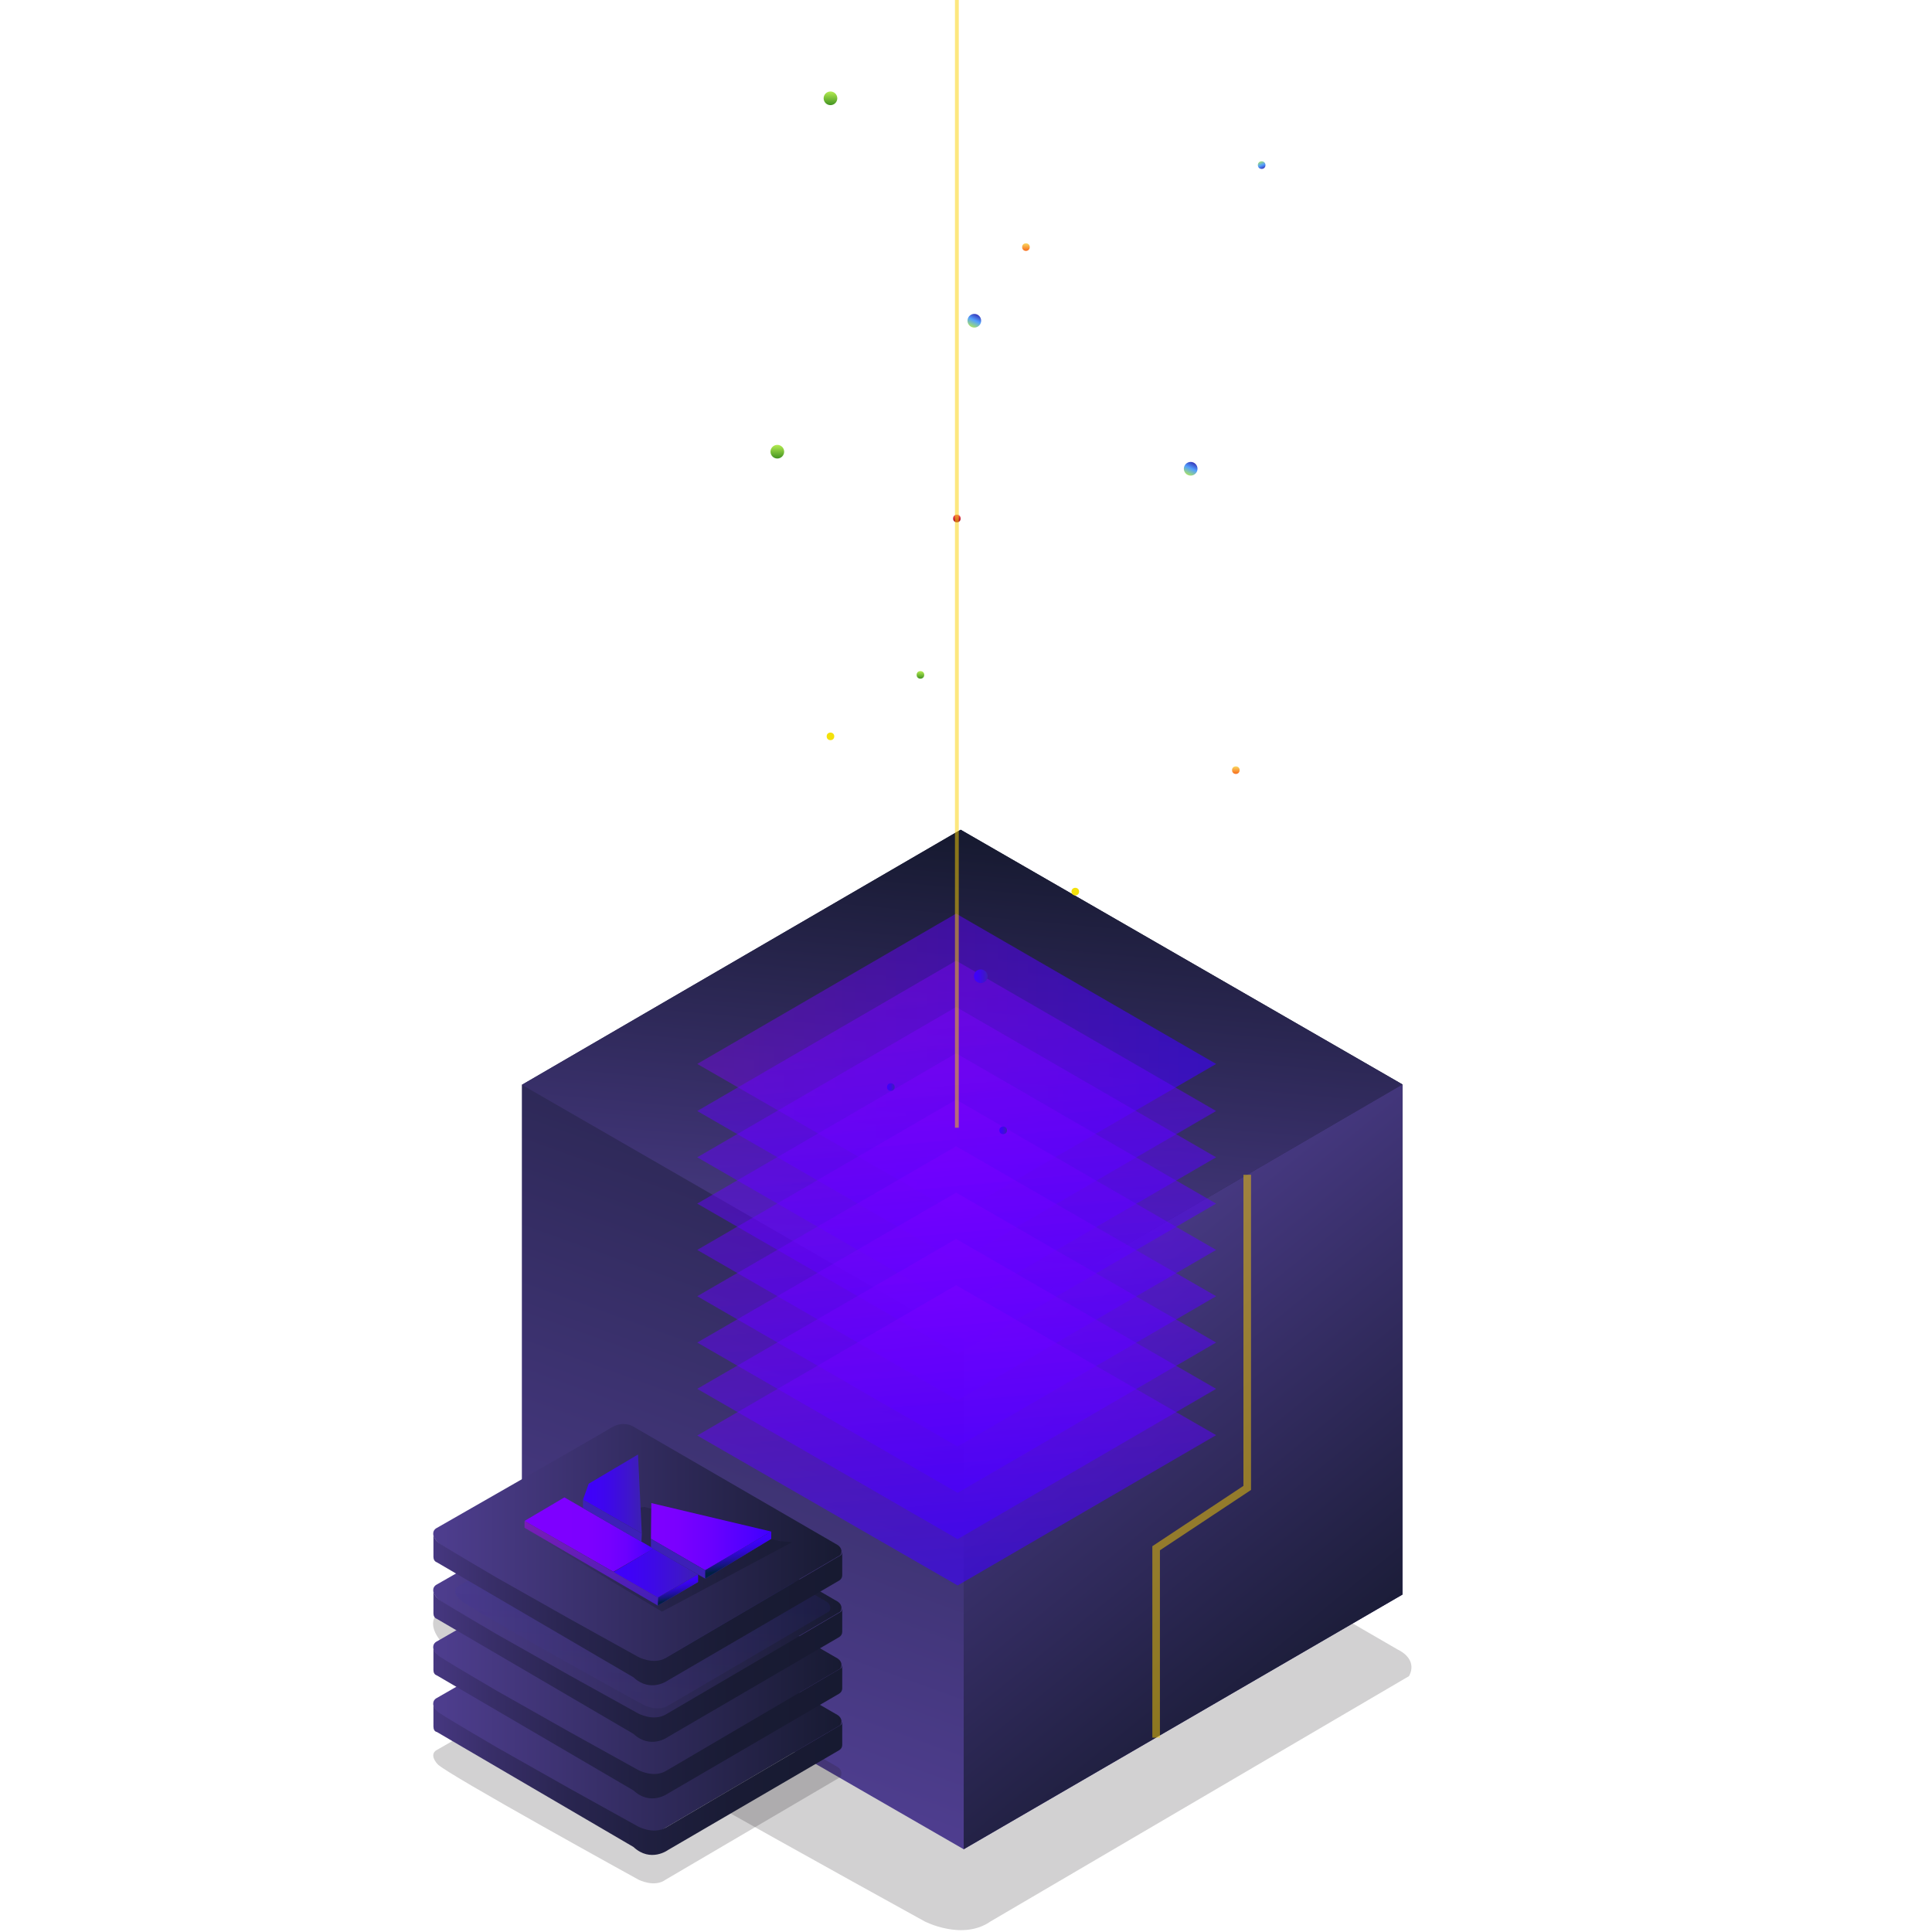 <?xml version="1.0" encoding="UTF-8"?>
<svg width="509px" height="509px" viewBox="0 0 509 509" version="1.1" xmlns="http://www.w3.org/2000/svg" xmlns:xlink="http://www.w3.org/1999/xlink">
    <!-- Generator: Sketch 52.5 (67469) - http://www.bohemiancoding.com/sketch -->
    <title>lightarian-end</title>
    <desc>Created with Sketch.</desc>
    <defs>
        <linearGradient x1="35.536%" y1="96.631%" x2="64.467%" y2="3.375%" id="linearGradient-1">
            <stop stop-color="#4F3E90" offset="0%"></stop>
            <stop stop-color="#171A31" offset="100%"></stop>
        </linearGradient>
        <linearGradient x1="42.775%" y1="96.582%" x2="57.228%" y2="3.398%" id="linearGradient-2">
            <stop stop-color="#4F3E90" offset="0%"></stop>
            <stop stop-color="#171A31" offset="100%"></stop>
        </linearGradient>
        <linearGradient x1="31.559%" y1="10.537%" x2="68.441%" y2="89.503%" id="linearGradient-3">
            <stop stop-color="#4F3E90" offset="0%"></stop>
            <stop stop-color="#171A31" offset="100%"></stop>
        </linearGradient>
        <linearGradient x1="43.449%" y1="49.852%" x2="70.781%" y2="49.852%" id="linearGradient-4">
            <stop stop-color="#7F00FF" stop-opacity="0.4" offset="1.916698e-05%"></stop>
            <stop stop-color="#3D00FF" stop-opacity="0.6" offset="100%"></stop>
        </linearGradient>
        <linearGradient x1="0.034%" y1="50.015%" x2="100.004%" y2="50.015%" id="linearGradient-5">
            <stop stop-color="#7F00FF" stop-opacity="0.4" offset="1.916698e-05%"></stop>
            <stop stop-color="#3D00FF" stop-opacity="0.6" offset="100%"></stop>
        </linearGradient>
        <linearGradient x1="42.771%" y1="3.315%" x2="57.265%" y2="96.683%" id="linearGradient-6">
            <stop stop-color="#7F00FF" stop-opacity="0.4" offset="1.916698e-05%"></stop>
            <stop stop-color="#3D00FF" stop-opacity="0.6" offset="100%"></stop>
        </linearGradient>
        <linearGradient x1="42.771%" y1="3.323%" x2="57.265%" y2="96.691%" id="linearGradient-7">
            <stop stop-color="#7F00FF" stop-opacity="0.4" offset="1.916698e-05%"></stop>
            <stop stop-color="#3D00FF" stop-opacity="0.6" offset="100%"></stop>
        </linearGradient>
        <linearGradient x1="42.771%" y1="3.33%" x2="57.265%" y2="96.698%" id="linearGradient-8">
            <stop stop-color="#7F00FF" stop-opacity="0.4" offset="1.916698e-05%"></stop>
            <stop stop-color="#3D00FF" stop-opacity="0.6" offset="100%"></stop>
        </linearGradient>
        <linearGradient x1="42.771%" y1="3.338%" x2="57.265%" y2="96.706%" id="linearGradient-9">
            <stop stop-color="#7F00FF" stop-opacity="0.4" offset="1.916698e-05%"></stop>
            <stop stop-color="#3D00FF" stop-opacity="0.6" offset="100%"></stop>
        </linearGradient>
        <linearGradient x1="42.771%" y1="3.222%" x2="57.265%" y2="96.708%" id="linearGradient-10">
            <stop stop-color="#7F00FF" stop-opacity="0.4" offset="1.916698e-05%"></stop>
            <stop stop-color="#3D00FF" stop-opacity="0.6" offset="100%"></stop>
        </linearGradient>
        <linearGradient x1="42.771%" y1="3.23%" x2="57.265%" y2="96.716%" id="linearGradient-11">
            <stop stop-color="#7F00FF" stop-opacity="0.4" offset="1.916698e-05%"></stop>
            <stop stop-color="#3D00FF" stop-opacity="0.6" offset="100%"></stop>
        </linearGradient>
        <linearGradient x1="42.771%" y1="3.238%" x2="57.265%" y2="96.723%" id="linearGradient-12">
            <stop stop-color="#7F00FF" stop-opacity="0.4" offset="1.916698e-05%"></stop>
            <stop stop-color="#3D00FF" stop-opacity="0.6" offset="100%"></stop>
        </linearGradient>
        <linearGradient x1="42.771%" y1="3.245%" x2="57.265%" y2="96.731%" id="linearGradient-13">
            <stop stop-color="#7F00FF" stop-opacity="0.4" offset="1.916698e-05%"></stop>
            <stop stop-color="#3D00FF" stop-opacity="0.6" offset="100%"></stop>
        </linearGradient>
        <linearGradient x1="2.312%" y1="52.369%" x2="98.256%" y2="52.369%" id="linearGradient-14">
            <stop stop-color="#3F00FC" offset="2.945171e-05%"></stop>
            <stop stop-color="#3F02F7" offset="20.77%"></stop>
            <stop stop-color="#3E09E7" offset="46.72%"></stop>
            <stop stop-color="#3E14CE" offset="75.31%"></stop>
            <stop stop-color="#3D20B2" offset="100%"></stop>
        </linearGradient>
        <linearGradient x1="69.991%" y1="-5.225%" x2="20.296%" y2="100%" id="linearGradient-15">
            <stop stop-color="#3023AE" offset="0%"></stop>
            <stop stop-color="#53A0FD" offset="47.525%"></stop>
            <stop stop-color="#B4EC51" offset="100%"></stop>
        </linearGradient>
        <linearGradient x1="65.017%" y1="111.468%" x2="15.187%" y2="-4.837%" id="linearGradient-16">
            <stop stop-color="#3023AE" offset="0%"></stop>
            <stop stop-color="#53A0FD" offset="47.525%"></stop>
            <stop stop-color="#B4EC51" offset="100%"></stop>
        </linearGradient>
        <linearGradient x1="50%" y1="0%" x2="50%" y2="100%" id="linearGradient-17">
            <stop stop-color="#B4EC51" offset="0%"></stop>
            <stop stop-color="#429321" offset="100%"></stop>
        </linearGradient>
        <linearGradient x1="50%" y1="0%" x2="50%" y2="100%" id="linearGradient-18">
            <stop stop-color="#FAD961" offset="0%"></stop>
            <stop stop-color="#F76B1C" offset="100%"></stop>
        </linearGradient>
        <linearGradient x1="50%" y1="0%" x2="50%" y2="100%" id="linearGradient-19">
            <stop stop-color="#F5515F" offset="0%"></stop>
            <stop stop-color="#9F041B" offset="100%"></stop>
        </linearGradient>
        <linearGradient x1="1.417%" y1="50.222%" x2="100.678%" y2="50.222%" id="linearGradient-20">
            <stop stop-color="#3F00FC" offset="2.945171e-05%"></stop>
            <stop stop-color="#3F02F7" offset="20.77%"></stop>
            <stop stop-color="#3E09E7" offset="46.72%"></stop>
            <stop stop-color="#3E14CE" offset="75.31%"></stop>
            <stop stop-color="#3D20B2" offset="100%"></stop>
        </linearGradient>
        <linearGradient x1="3.37%" y1="49.68%" x2="100.05%" y2="49.68%" id="linearGradient-21">
            <stop stop-color="#3F00FC" offset="2.945171e-05%"></stop>
            <stop stop-color="#3F02F7" offset="20.77%"></stop>
            <stop stop-color="#3E09E7" offset="46.72%"></stop>
            <stop stop-color="#3E14CE" offset="75.31%"></stop>
            <stop stop-color="#3D20B2" offset="100%"></stop>
        </linearGradient>
        <linearGradient x1="-0.017%" y1="50.011%" x2="99.992%" y2="50.011%" id="linearGradient-22">
            <stop stop-color="#4F3E90" offset="0%"></stop>
            <stop stop-color="#171A31" offset="100%"></stop>
        </linearGradient>
        <linearGradient x1="-0.029%" y1="50.302%" x2="99.949%" y2="50.302%" id="linearGradient-23">
            <stop stop-color="#463780" offset="0%"></stop>
            <stop stop-color="#382E68" offset="14.33%"></stop>
            <stop stop-color="#292550" offset="33.08%"></stop>
            <stop stop-color="#1F1F3F" offset="52.89%"></stop>
            <stop stop-color="#191B34" offset="74.26%"></stop>
            <stop stop-color="#171A31" offset="100%"></stop>
        </linearGradient>
        <linearGradient x1="-0.017%" y1="49.987%" x2="99.992%" y2="49.987%" id="linearGradient-24">
            <stop stop-color="#4F3E90" offset="0%"></stop>
            <stop stop-color="#171A31" offset="100%"></stop>
        </linearGradient>
        <linearGradient x1="-0.029%" y1="50.263%" x2="99.949%" y2="50.263%" id="linearGradient-25">
            <stop stop-color="#463780" offset="0%"></stop>
            <stop stop-color="#382E68" offset="14.33%"></stop>
            <stop stop-color="#292550" offset="33.08%"></stop>
            <stop stop-color="#1F1F3F" offset="52.89%"></stop>
            <stop stop-color="#191B34" offset="74.26%"></stop>
            <stop stop-color="#171A31" offset="100%"></stop>
        </linearGradient>
        <linearGradient x1="-0.017%" y1="50.122%" x2="99.992%" y2="50.122%" id="linearGradient-26">
            <stop stop-color="#4F3E90" offset="0%"></stop>
            <stop stop-color="#171A31" offset="100%"></stop>
        </linearGradient>
        <linearGradient x1="-0.029%" y1="50.225%" x2="99.949%" y2="50.225%" id="linearGradient-27">
            <stop stop-color="#463780" offset="0%"></stop>
            <stop stop-color="#382E68" offset="14.33%"></stop>
            <stop stop-color="#292550" offset="33.08%"></stop>
            <stop stop-color="#1F1F3F" offset="52.89%"></stop>
            <stop stop-color="#191B34" offset="74.26%"></stop>
            <stop stop-color="#171A31" offset="100%"></stop>
        </linearGradient>
        <linearGradient x1="42.902%" y1="95.247%" x2="57.007%" y2="4.355%" id="linearGradient-28">
            <stop stop-color="#4F3E90" stop-opacity="0.6" offset="0%"></stop>
            <stop stop-color="#171ABF" stop-opacity="0.4" offset="100%"></stop>
        </linearGradient>
        <linearGradient x1="-0.017%" y1="50.097%" x2="99.992%" y2="50.097%" id="linearGradient-29">
            <stop stop-color="#4F3E90" offset="0%"></stop>
            <stop stop-color="#171A31" offset="100%"></stop>
        </linearGradient>
        <linearGradient x1="-0.029%" y1="50.186%" x2="99.949%" y2="50.186%" id="linearGradient-30">
            <stop stop-color="#463780" offset="0%"></stop>
            <stop stop-color="#382E68" offset="14.33%"></stop>
            <stop stop-color="#292550" offset="33.08%"></stop>
            <stop stop-color="#1F1F3F" offset="52.89%"></stop>
            <stop stop-color="#191B34" offset="74.26%"></stop>
            <stop stop-color="#171A31" offset="100%"></stop>
        </linearGradient>
        <linearGradient x1="-0.01%" y1="50.1%" x2="99.955%" y2="50.1%" id="linearGradient-31">
            <stop stop-color="#463780" offset="0%"></stop>
            <stop stop-color="#382E68" offset="14.33%"></stop>
            <stop stop-color="#292550" offset="33.08%"></stop>
            <stop stop-color="#1F1F3F" offset="52.89%"></stop>
            <stop stop-color="#191B34" offset="74.26%"></stop>
            <stop stop-color="#171A31" offset="100%"></stop>
        </linearGradient>
        <linearGradient x1="-0.022%" y1="50.146%" x2="99.831%" y2="50.146%" id="linearGradient-32">
            <stop stop-color="#7F00FF" offset="1.916698e-05%"></stop>
            <stop stop-color="#7D00FF" offset="48.89%"></stop>
            <stop stop-color="#7600FF" offset="66.5%"></stop>
            <stop stop-color="#6B00FF" offset="79.05%"></stop>
            <stop stop-color="#5A00FF" offset="89.2%"></stop>
            <stop stop-color="#4400FF" offset="97.79%"></stop>
            <stop stop-color="#3D00FF" offset="100%"></stop>
        </linearGradient>
        <linearGradient x1="0.14%" y1="49.998%" x2="99.99%" y2="49.998%" id="linearGradient-33">
            <stop stop-color="#3F00FC" offset="2.945171e-05%"></stop>
            <stop stop-color="#3F02F7" offset="20.77%"></stop>
            <stop stop-color="#3E09E7" offset="46.72%"></stop>
            <stop stop-color="#3E14CE" offset="75.31%"></stop>
            <stop stop-color="#3D20B2" offset="100%"></stop>
        </linearGradient>
        <linearGradient x1="42.283%" y1="-23.438%" x2="59.639%" y2="109.301%" id="linearGradient-34">
            <stop stop-color="#851CB7" offset="2.945171e-05%"></stop>
            <stop stop-color="#3D20B7" offset="100%"></stop>
        </linearGradient>
        <linearGradient x1="-0.226%" y1="50.103%" x2="99.783%" y2="50.103%" id="linearGradient-35">
            <stop stop-color="#3F00FC" offset="2.945171e-05%"></stop>
            <stop stop-color="#3F02F7" offset="20.77%"></stop>
            <stop stop-color="#3E09E7" offset="46.72%"></stop>
            <stop stop-color="#3E14CE" offset="75.31%"></stop>
            <stop stop-color="#3D20B2" offset="100%"></stop>
        </linearGradient>
        <linearGradient x1="0.124%" y1="49.913%" x2="100.109%" y2="49.913%" id="linearGradient-36">
            <stop stop-color="#7F00FF" offset="1.916698e-05%"></stop>
            <stop stop-color="#7A00FF" offset="22.24%"></stop>
            <stop stop-color="#6A00FF" offset="50.03%"></stop>
            <stop stop-color="#5100FF" offset="80.64%"></stop>
            <stop stop-color="#3D00FF" offset="100%"></stop>
        </linearGradient>
        <linearGradient x1="43.689%" y1="19.316%" x2="56.254%" y2="79.933%" id="linearGradient-37">
            <stop stop-color="#3F00FC" offset="2.945171e-05%"></stop>
            <stop stop-color="#3D01F7" offset="12%"></stop>
            <stop stop-color="#3804E7" offset="27%"></stop>
            <stop stop-color="#2F08CE" offset="43.6%"></stop>
            <stop stop-color="#230EAA" offset="61.36%"></stop>
            <stop stop-color="#14167C" offset="80.05%"></stop>
            <stop stop-color="#012045" offset="99.23%"></stop>
            <stop stop-color="#002043" offset="100%"></stop>
        </linearGradient>
        <linearGradient x1="44.598%" y1="21.028%" x2="55.649%" y2="78.898%" id="linearGradient-38">
            <stop stop-color="#3F00FC" offset="2.945171e-05%"></stop>
            <stop stop-color="#3D01F7" offset="12%"></stop>
            <stop stop-color="#3804E7" offset="27%"></stop>
            <stop stop-color="#2F08CE" offset="43.6%"></stop>
            <stop stop-color="#230EAA" offset="61.36%"></stop>
            <stop stop-color="#14167C" offset="80.05%"></stop>
            <stop stop-color="#012045" offset="99.23%"></stop>
            <stop stop-color="#002043" offset="100%"></stop>
        </linearGradient>
    </defs>
    <g id="lightarian-end" stroke="none" stroke-width="1" fill="none" fill-rule="evenodd">
        <g transform="translate(113.493, 0)">
            <path d="M2.6,424.5 C2.6,424.5 -2.4,426.9 3.4,433.3 C9.1,439.6 130.1,506.2 130.1,506.2 C130.1,506.2 140.1,511.4 147.5,506.2 L257.7,441.6 C257.7,441.6 260.5,437.4 254.6,434.5 L128.1,361.2 C128.1,361.2 121.7,356.2 113.2,361.2 C104.7,366.2 2.6,424.5 2.6,424.5 Z" id="Path" fill="#1E1A21" opacity="0.2"></path>
            <polygon id="XMLID_20_" fill="url(#linearGradient-1)" points="24 420.1 24 285.8 139.6 218.6 256 285.7 256 420.1 140.4 487.2"></polygon>
            <polygon id="XMLID_49_" fill="url(#linearGradient-2)" points="139.6 218.6 256 285.7 140.4 352.9 24 285.8"></polygon>
            <polygon id="XMLID_50_" fill="url(#linearGradient-3)" points="140.4 487.2 140.4 352.9 256 285.7 256 420.1"></polygon>
            <g id="XMLID_97_" transform="translate(70, 240)">
                <g id="XMLID_98_-link" fill="url(#linearGradient-5)">
                    <polygon id="XMLID_98_" points="68.4 0.7 136.9 40.3 68.8 79.8 0.2 40.3"></polygon>
                </g>
                <polygon id="XMLID_109_" fill="url(#linearGradient-6)" points="68.4 13.1 136.9 52.7 68.8 92.3 0.2 52.7"></polygon>
                <polygon id="XMLID_108_" fill="url(#linearGradient-7)" points="68.4 25.3 136.9 64.9 68.8 104.5 0.2 64.9"></polygon>
                <polygon id="XMLID_107_" fill="url(#linearGradient-8)" points="68.4 37.5 136.9 77.1 68.8 116.7 0.2 77.1"></polygon>
                <polygon id="XMLID_105_" fill="url(#linearGradient-9)" points="68.4 49.7 136.9 89.3 68.8 128.9 0.2 89.3"></polygon>
                <polygon id="XMLID_104_" fill="url(#linearGradient-10)" points="68.4 62 136.9 101.5 68.8 141.1 0.2 101.5"></polygon>
                <polygon id="XMLID_103_" fill="url(#linearGradient-11)" points="68.4 74.2 136.9 113.7 68.8 153.3 0.2 113.7"></polygon>
                <polygon id="XMLID_101_" fill="url(#linearGradient-12)" points="68.4 86.4 136.9 125.9 68.8 165.5 0.2 125.9"></polygon>
                <polygon id="XMLID_100_" fill="url(#linearGradient-13)" points="68.4 98.6 136.9 138.1 68.8 177.7 0.2 138.2"></polygon>
            </g>
            <polyline id="XMLID_56_" stroke="#FBCF00" stroke-width="2" opacity="0.5" points="215.1 309.5 215.1 392 191.1 407.9 191.1 457.8"></polyline>
            <circle id="XMLID_304_" fill="url(#linearGradient-14)" cx="150.8" cy="297.8" r="1"></circle>
            <circle id="XMLID_302_" fill="#F3E10B" cx="105.3" cy="194" r="1"></circle>
            <circle id="XMLID_37_" fill="url(#linearGradient-15)" cx="200.2" cy="123.5" r="1.8"></circle>
            <circle id="XMLID_43_" fill="url(#linearGradient-16)" cx="218.9" cy="43.5" r="1"></circle>
            <circle id="XMLID_143_" fill="url(#linearGradient-17)" cx="91.3" cy="119" r="1.8"></circle>
            <circle id="XMLID_142_" fill="url(#linearGradient-18)" cx="212.1" cy="202.9" r="1"></circle>
            <circle id="XMLID_140_" fill="url(#linearGradient-19)" cx="138.6" cy="136.6" r="1"></circle>
            <circle id="XMLID_73_" fill="url(#linearGradient-20)" cx="144.9" cy="257.2" r="1.8"></circle>
            <circle id="XMLID_72_" fill="url(#linearGradient-17)" cx="129" cy="177.8" r="1"></circle>
            <circle id="XMLID_71_" fill="url(#linearGradient-21)" cx="121.2" cy="286.4" r="1"></circle>
            <circle id="XMLID_70_" fill="#F3E10B" cx="169.8" cy="234.9" r="1"></circle>
            <circle id="XMLID_369_" fill="url(#linearGradient-17)" cx="105.3" cy="25.9" r="1.8"></circle>
            <circle id="XMLID_359_" fill="url(#linearGradient-15)" cx="143.2" cy="84.5" r="1.8"></circle>
            <circle id="XMLID_358_" fill="url(#linearGradient-18)" cx="156.8" cy="65.1" r="1"></circle>
            <g id="Group" transform="translate(0, 375)">
                <path d="M1.5,86.1 C1.5,86.1 -0.6,87.1 1.8,89.8 C4.2,92.4 54.7,120.2 54.7,120.2 C54.7,120.2 58.9,122.4 61.9,120.2 L107.9,93.2 C107.9,93.2 109.1,91.4 106.6,90.2 L53.8,59.6 C53.8,59.6 51.1,57.5 47.6,59.6 C44,61.7 1.5,86.1 1.5,86.1 Z" id="Path" fill="#1E1A21" opacity="0.2"></path>
                <path d="M1.5,72.4 C1.5,72.4 -0.6,73.4 1.8,76.1 C4.2,78.7 54.7,106.5 54.7,106.5 C54.7,106.5 58.9,108.7 61.9,106.5 L107.9,79.5 C107.9,79.5 109.1,77.7 106.6,76.5 L53.8,45.9 C53.8,45.9 51.1,43.8 47.6,45.9 C44,48 1.5,72.4 1.5,72.4 Z" id="Path" fill="url(#linearGradient-22)"></path>
                <path d="M0.7,79.9 L0.699,73.6 C0.699,73.6 0.6,75.3 2.6,76.5 C4.5,77.8 17.3,85.3 17.3,85.3 L36.4,96.1 L54.6,106.2 C54.6,106.2 58.6,108.4 61.9,106.5 C65.1,104.6 108.1,79.4 108.1,79.4 C108.1,79.4 108.5,78.9 108.4,77.9 L108.4,84.7 C108.4,85.3 108.1,85.8 107.6,86.1 L62.5,112.4 C62.5,112.4 57.9,115.8 53.4,111.6 L1.6,81.3 C1,81.2 0.7,80.6 0.7,79.9 Z" id="Path" fill="url(#linearGradient-23)"></path>
                <path d="M1.5,57.5 C1.5,57.5 -0.6,58.5 1.8,61.2 C4.2,63.8 54.7,91.6 54.7,91.6 C54.7,91.6 58.9,93.8 61.9,91.6 L107.9,64.6 C107.9,64.6 109.1,62.8 106.6,61.6 L53.8,31 C53.8,31 51.1,28.9 47.6,31 C44,33.1 1.5,57.5 1.5,57.5 Z" id="Path" fill="url(#linearGradient-24)"></path>
                <path d="M0.7,65 L0.699,58.7 C0.699,58.7 0.6,60.4 2.6,61.6 C4.5,62.9 17.3,70.4 17.3,70.4 L36.4,81.2 L54.6,91.3 C54.6,91.3 58.6,93.5 61.9,91.6 C65.1,89.7 108.1,64.5 108.1,64.5 C108.1,64.5 108.5,64 108.4,63 L108.4,69.8 C108.4,70.4 108.1,70.9 107.6,71.2 L62.5,97.5 C62.5,97.5 57.9,100.9 53.4,96.7 L1.6,66.4 C1,66.2 0.7,65.7 0.7,65 Z" id="Path" fill="url(#linearGradient-25)"></path>
                <path d="M1.5,42.5 C1.5,42.5 -0.6,43.5 1.8,46.2 C4.2,48.8 54.7,76.6 54.7,76.6 C54.7,76.6 58.9,78.8 61.9,76.6 L107.9,49.6 C107.9,49.6 109.1,47.8 106.6,46.6 L53.8,16 C53.8,16 51.1,13.9 47.6,16 C44,18.2 1.5,42.5 1.5,42.5 Z" id="Path" fill="url(#linearGradient-26)"></path>
                <path d="M0.7,50.1 L0.699,43.8 C0.699,43.8 0.6,45.5 2.6,46.7 C4.5,48 17.3,55.5 17.3,55.5 L36.4,66.3 L54.6,76.4 C54.6,76.4 58.6,78.6 61.9,76.7 C65.2,74.8 108.1,49.6 108.1,49.6 C108.1,49.6 108.5,49.1 108.4,48.1 L108.4,54.9 C108.4,55.5 108.1,56 107.6,56.3 L62.5,82.6 C62.5,82.6 57.9,86 53.4,81.8 L1.6,51.5 C1,51.3 0.7,50.7 0.7,50.1 Z" id="Path" fill="url(#linearGradient-27)"></path>
                <path d="M7.2,42.9 C7.2,42.9 5.3,43.9 7.5,46.3 C9.7,48.7 56.1,74.2 56.1,74.2 C56.1,74.2 59.9,76.2 62.8,74.2 L105,49.5 C105,49.5 106.1,47.9 103.8,46.7 L55.3,18.7 C55.3,18.7 52.8,16.8 49.6,18.7 C46.3,20.5 7.2,42.9 7.2,42.9 Z" id="Path" fill="url(#linearGradient-28)" opacity="0.25"></path>
                <g id="Path">
                    <path d="M1.5,27.6 C1.5,27.6 -0.6,28.6 1.8,31.3 C4.2,33.9 54.7,61.7 54.7,61.7 C54.7,61.7 58.9,63.9 61.9,61.7 L107.9,34.7 C107.9,34.7 109.1,32.9 106.6,31.7 L53.8,1.1 C53.8,1.1 51.1,-1 47.6,1.1 C44,3.3 1.5,27.6 1.5,27.6 Z" fill="url(#linearGradient-29)"></path>
                    <path d="M0.7,35.2 L0.699,28.9 C0.699,28.9 0.6,30.6 2.6,31.8 C4.5,33.1 17.3,40.6 17.3,40.6 L36.4,51.4 L54.6,61.5 C54.6,61.5 58.6,63.7 61.9,61.8 C65.1,59.9 108.1,34.7 108.1,34.7 C108.1,34.7 108.5,34.2 108.4,33.2 L108.4,40 C108.4,40.6 108.1,41.1 107.6,41.4 L62.5,67.7 C62.5,67.7 57.9,71.1 53.4,66.9 L1.6,36.6 C1,36.4 0.7,35.8 0.7,35.2 Z" fill="url(#linearGradient-30)"></path>
                </g>
                <polygon id="Path" fill="url(#linearGradient-31)" opacity="0.6" points="24.7 27.8 60.9 49.6 95.2 31.3 91.8 31 56.2 22"></polygon>
                <g transform="translate(24, 8)" id="Path">
                    <polygon fill="url(#linearGradient-32)" points="0.7 17.7 11.2 11.5 34.7 25 24.1 31.1"></polygon>
                    <polygon fill="url(#linearGradient-33)" points="46.4 31.8 34.6 25 24.1 31.2 35.8 37.9"></polygon>
                    <polygon fill="url(#linearGradient-34)" points="0.7 17.7 0.7 19.5 35.8 40 46.4 33.8 46.4 31.8 35.9 37.9"></polygon>
                    <polygon fill="url(#linearGradient-35)" points="16.1 12.1 17.6 7.9 30.6 0.2 31.6 21"></polygon>
                    <polygon fill="url(#linearGradient-36)" points="34 22.4 34.1 13 65.7 20.5 48.3 30.7"></polygon>
                    <polygon fill="#3D20B7" points="34 22.4 48.3 30.7 65.7 20.5 65.7 22.4 48.3 32.9 34 24.7"></polygon>
                    <polygon fill="#3D20B7" points="16.1 12.1 16.1 14.3 31.5 23.2 31.6 21"></polygon>
                    <polygon fill="url(#linearGradient-37)" points="35.9 37.9 35.8 40 46.4 33.8 46.4 31.8"></polygon>
                    <polygon fill="url(#linearGradient-38)" points="48.3 30.7 48.3 32.9 65.7 22.4 65.7 20.5"></polygon>
                </g>
            </g>
            <g id="Group" opacity="0.5" transform="translate(138, 0)" stroke="#FBCF00">
                <g id="Path">
                    <path d="M0.6,0 L0.6,297.1"></path>
                </g>
            </g>
        </g>
    </g>
</svg>